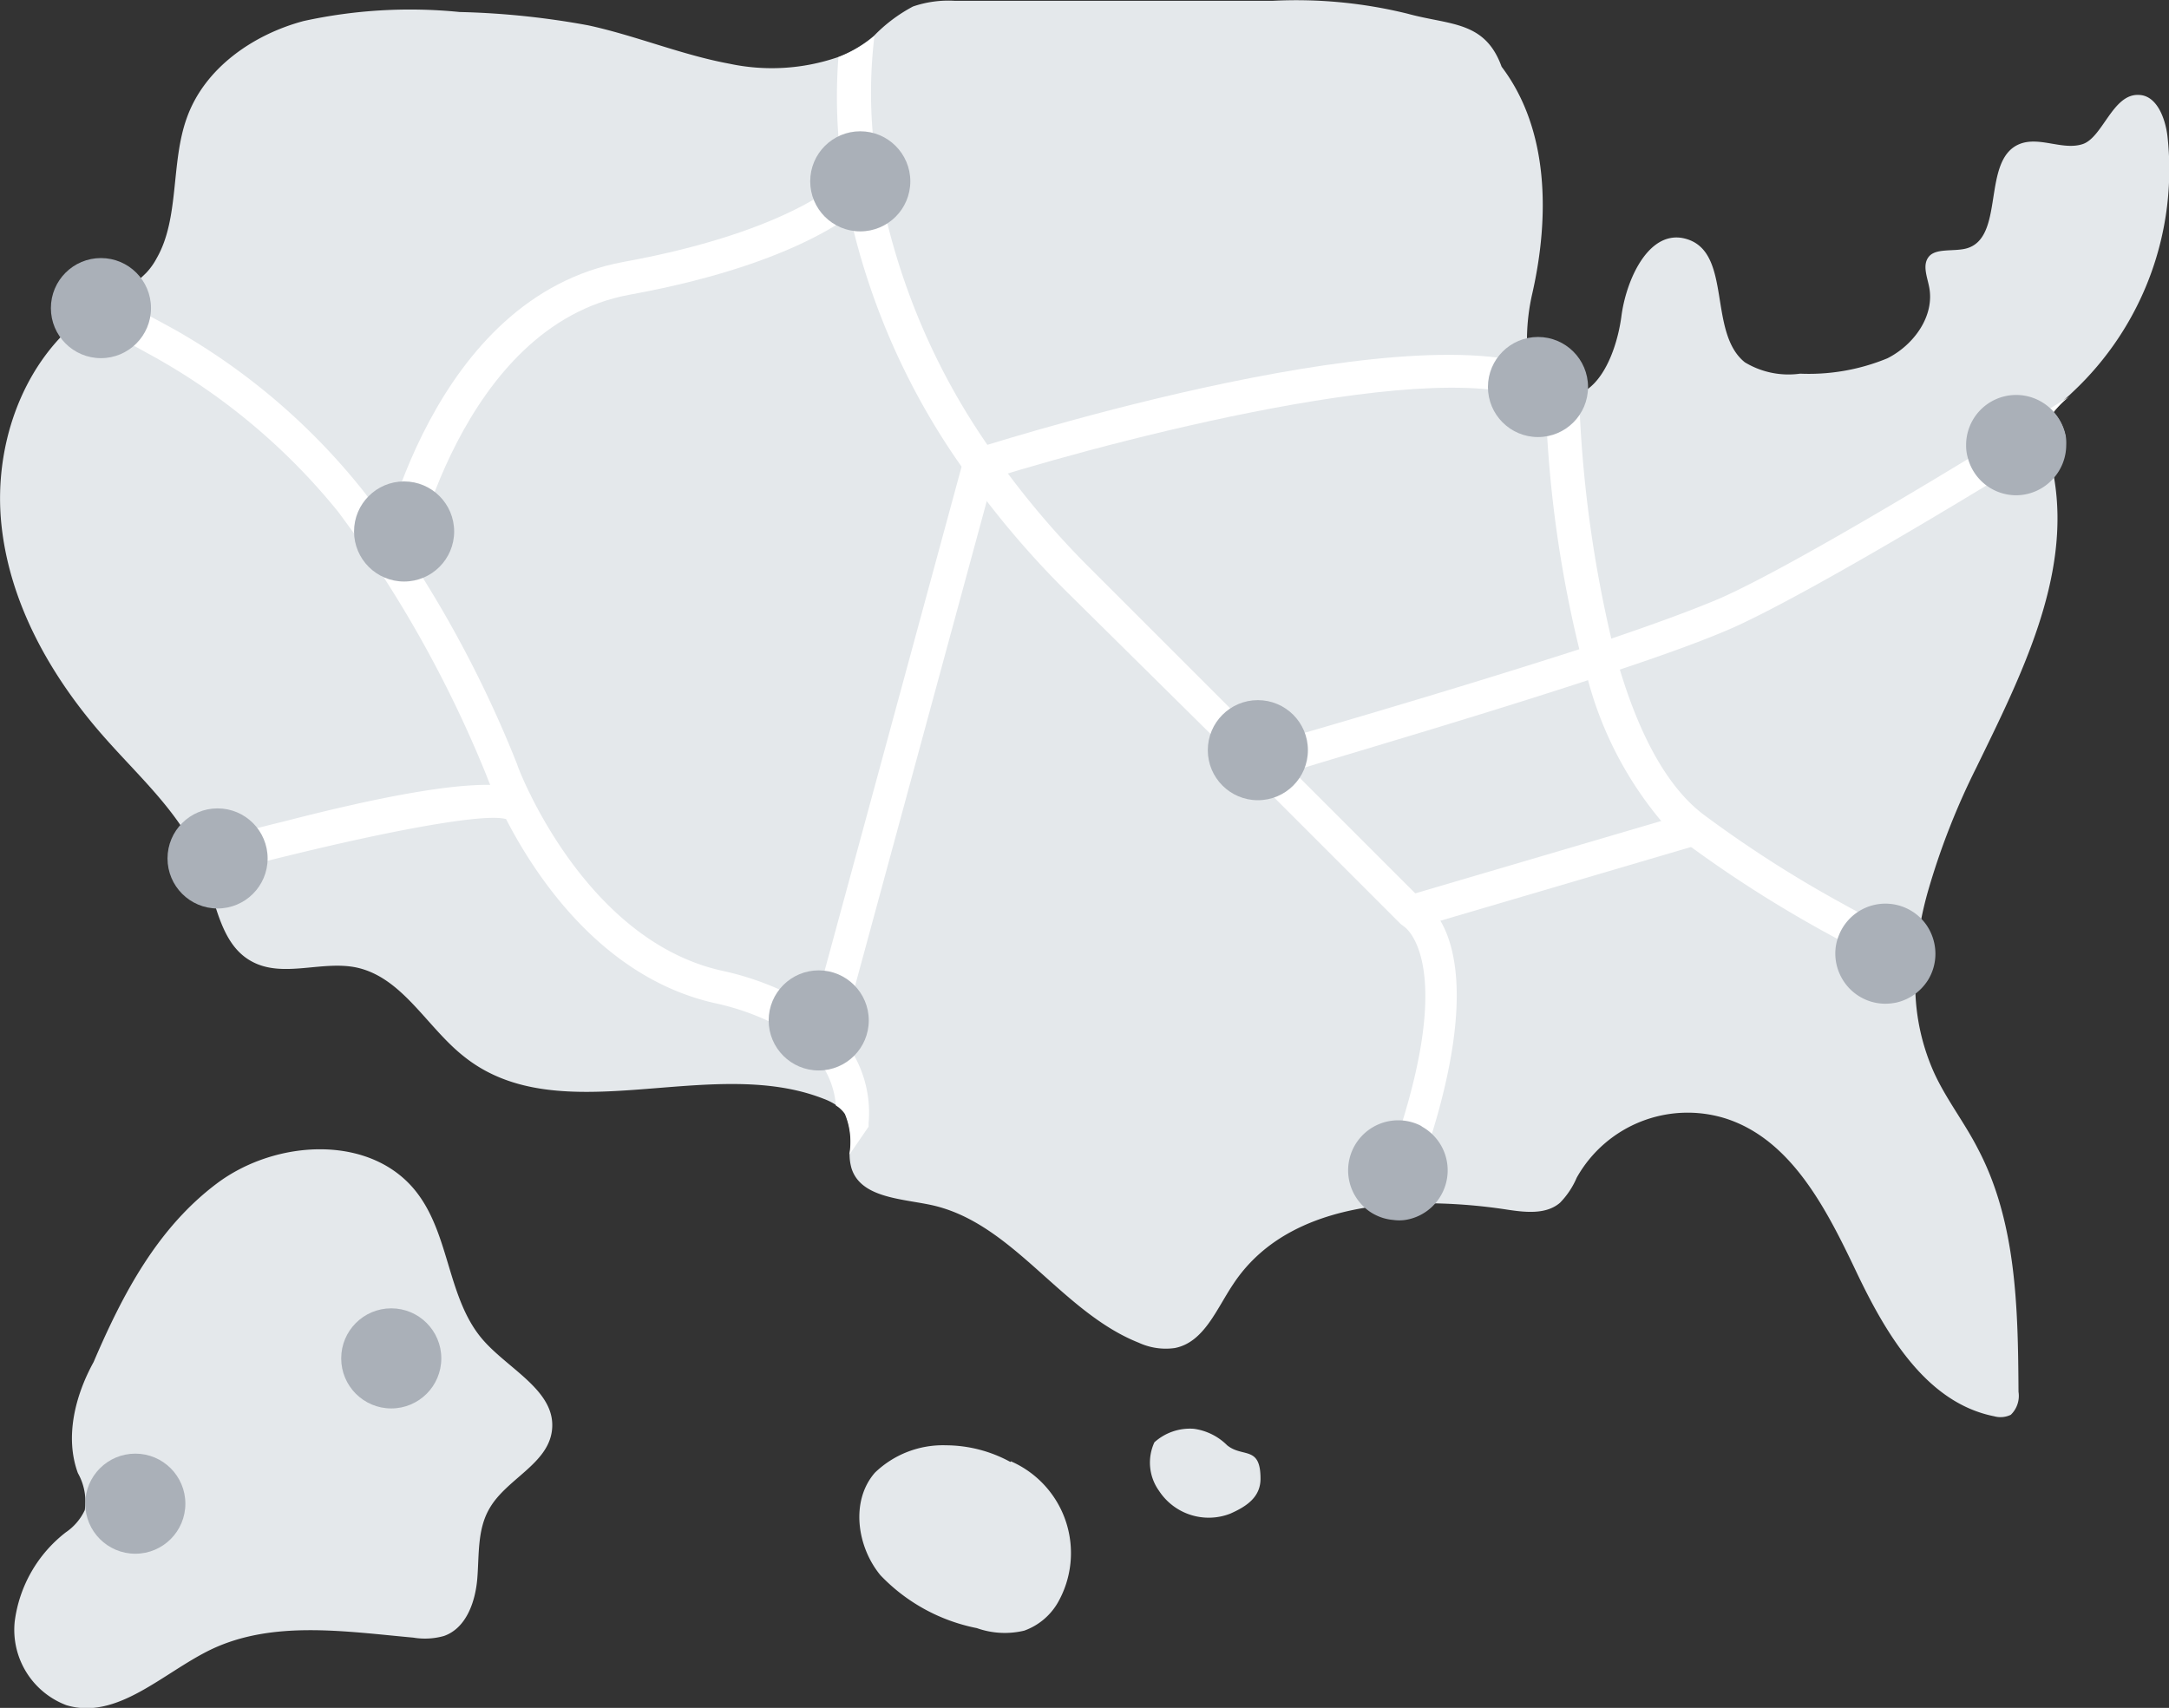 <svg xmlns="http://www.w3.org/2000/svg" viewBox="0 0 130 102.38"><rect x="0" y="0" width="130" height="102.38" fill="#333333" stroke="none"/><title>preview-card0</title><g id="a1e38a3b-e220-41ab-baf5-e19ed60bf0a0" data-name="Слой 2"><g id="abf9ce29-fc75-4e94-9cae-de961a4e6429" data-name="ILLUSTRATiON"><g id="fe2f155c-c0cc-41fe-9a8d-0d0003c92ff7" data-name="preview-card"><path d="M124.24,23.49l-.21.2h0a6,6,0,0,0-.94,1,2.36,2.36,0,0,0-.33.63,3,3,0,0,0,0,1.53c0,.38.15.76.23,1.13s.09.47.13.7c1,5.95-2,11.86-4.68,17.36a43.36,43.36,0,0,0-2.89,7.4,20.92,20.92,0,0,0-.62,3c-.06.4-.11.8-.13,1.2s0,.62,0,.93a12.9,12.9,0,0,0,1.1,5.69c.73,1.62,1.83,3,2.66,4.63,2.31,4.4,2.39,9.58,2.42,14.54a1.58,1.58,0,0,1-.46,1.38,1.41,1.41,0,0,1-1,.09c-4.07-.81-6.48-4.92-8.26-8.66s-3.88-7.92-7.83-9.19A7.62,7.62,0,0,0,94.5,70.6a4.88,4.88,0,0,1-1,1.5c-.82.71-2.05.58-3.12.42a32.86,32.86,0,0,0-5.19-.39s0,0,0,0l-.73,0h0c-.71,0-1.42.09-2.12.19-3.45.47-6.57,1.82-8.44,4.68-1,1.49-1.74,3.47-3.49,3.81a3.86,3.86,0,0,1-2.16-.32c-4.69-1.86-7.57-7.25-12.51-8.27-1.79-.37-4.14-.44-4.7-2.17a3,3,0,0,1-.12-.84,4.35,4.35,0,0,0-.26-2.45,1.75,1.75,0,0,0-.54-.51,3.53,3.53,0,0,0-.75-.38c-6.86-2.7-15.77,2.07-21.54-2.52C25.59,61.6,24.14,58.6,21.37,58c-2.08-.44-4.42.66-6.29-.37-1.58-.86-2-2.77-2.56-4.55-.06-.2-.12-.39-.19-.58s-.09-.29-.14-.43c-.13-.34-.27-.66-.43-1a3.68,3.68,0,0,0-.23-.44c-1.29-2.38-3.39-4.3-5.21-6.36C3.11,40.66.57,36.23.08,31.4-.38,26.86,1.24,22,4.78,19.15a3.91,3.91,0,0,1,.41-.3l.3-.22c.42-.28.85-.53,1.28-.8a8.15,8.15,0,0,0,2-1.48,4,4,0,0,0,.62-.87c1.38-2.4.83-5.72,1.81-8.42,1.07-3,4-5,7-5.8A29.85,29.85,0,0,1,27.55.72a48.45,48.45,0,0,1,7.71.8c2.86.62,5.59,1.77,8.46,2.3a12.19,12.19,0,0,0,6.49-.39,7.39,7.39,0,0,0,1.9-1.06l.26-.21A9.37,9.37,0,0,1,54.72.39,6.52,6.52,0,0,1,57.25.05l19,0a27.88,27.88,0,0,1,8.11.77C86.9,1.52,89,1.23,90,4c0,0,0,0,0,0,2.85,3.76,2.88,9,1.84,13.59a12.56,12.56,0,0,0-.32,2.65,6.21,6.21,0,0,0,.17,1.52,2.67,2.67,0,0,0,.9,1.54,2.15,2.15,0,0,0,.91.39,2.06,2.06,0,0,0,1.11-.08,2.16,2.16,0,0,0,.58-.31c1.15-.86,1.8-2.82,2-4.42.32-2.26,1.71-5.21,3.9-4.55,2.74.82,1.26,5.61,3.49,7.39a5.05,5.05,0,0,0,3.31.68,12.35,12.35,0,0,0,5.23-.92c1.59-.8,2.86-2.55,2.5-4.3-.12-.61-.42-1.32,0-1.81s1.43-.29,2.17-.46c2.44-.57.93-5.31,3.24-6.27,1.19-.49,2.59.39,3.79,0s1.8-3,3.34-2.95c1.1,0,1.62,1.39,1.75,2.49A18.27,18.27,0,0,1,124.24,23.49Z" fill="#e4e8eb"/><path d="M5.61,81.65c-1.1,2-1.74,4.49-.94,6.66a3.47,3.47,0,0,1,.41,2.22,3.31,3.31,0,0,1-1.14,1.33A8.05,8.05,0,0,0,.88,97.22a4.83,4.83,0,0,0,3.1,5c3.05.92,5.78-1.94,8.65-3.33,3.71-1.78,8.06-1.09,12.15-.72a4.18,4.18,0,0,0,1.83-.1c1.34-.47,1.89-2.06,2-3.48s0-2.91.72-4.15c1-1.77,3.5-2.66,3.75-4.68.29-2.33-2.53-3.63-4.09-5.39-2.17-2.44-2-6.27-4-8.87-2.7-3.53-8.44-3.23-12-.55S7.36,77.56,5.61,81.65Z" fill="#e4e8eb"/><path d="M60.56,87.64a8.11,8.11,0,0,0-3.85-1,5.87,5.87,0,0,0-4.27,1.64c-1.47,1.68-1.09,4.43.33,6.15a10.91,10.91,0,0,0,5.78,3.17,5,5,0,0,0,2.84.15,3.81,3.81,0,0,0,2-1.66,6,6,0,0,0-2.8-8.49Z" fill="#e4e8eb"/><path d="M71.55,85.65a3.18,3.18,0,0,0-2.36.81,2.9,2.9,0,0,0,.27,2.9,3.56,3.56,0,0,0,4.27,1.38c1-.44,1.82-1,1.82-2.1,0-2-1.06-1.24-2-2A3.49,3.49,0,0,0,71.55,85.65Z" fill="#e4e8eb"/><path d="M52.06,67.32l0,.22L50.9,69.23a4.35,4.35,0,0,0-.26-2.45,1.75,1.75,0,0,0-.54-.51,5.15,5.15,0,0,0-.66-2.14,7.37,7.37,0,0,0-3.36-2.91,15,15,0,0,0-3.21-1.08C36.12,58.64,32.09,52.55,30.28,49c-.43-.84-.74-1.54-.92-2-.12-.29-.19-.48-.21-.53a71.23,71.23,0,0,0-6.24-12c-.52-.8-1.07-1.63-1.66-2.45l-.95-1.3A38,38,0,0,0,8.76,21.13c-1.48-.83-2.69-1.41-3.38-1.73l-.6-.25,0,0,.38-.93h0l.37-.92c.08,0,.55.22,1.28.56.92.44,2.27,1.12,3.84,2A39.07,39.07,0,0,1,21.9,29.59l.15.21c.42.56.82,1.12,1.21,1.67,0,0,0,0,0,0,.52.75,1,1.49,1.49,2.22.2.31.39.62.58.93A69,69,0,0,1,31,45.83c0,.11,3.93,10.51,12.27,12.36a17.26,17.26,0,0,1,3.43,1.12,11.42,11.42,0,0,1,2.07,1.21,8.57,8.57,0,0,1,1.64,1.58,6.79,6.79,0,0,1,.77,1.15A7,7,0,0,1,52.06,67.32Z" fill="#fff"/><path d="M86.23,66.57c-.21.76-.45,1.55-.73,2.4q-.59,1.74-1,3.18h0c-.71,0-1.42.09-2.12.19.11-.34.21-.69.32-1.06q.44-1.35,1-2.94c.25-.74.46-1.45.65-2.11,2.52-8.89-.16-10.66-.19-10.68l-.22-.17-7.55-7.55h0l-3.75-3.75h0L63.86,35.4a54.72,54.72,0,0,1-4.71-5.35c-.54-.7-1-1.39-1.52-2.08a42.24,42.24,0,0,1-6.47-14.14c-.07-.29-.13-.57-.19-.85-.17-.77-.31-1.51-.41-2.22-.15-.91-.25-1.77-.31-2.59a31.64,31.64,0,0,1,0-4.74,7.39,7.39,0,0,0,1.9-1.06l.26-.21A28.36,28.36,0,0,0,52.31,8a35.33,35.33,0,0,0,.88,5.41,40.51,40.51,0,0,0,6,13.27c.38.57.79,1.14,1.23,1.72A51.4,51.4,0,0,0,65.27,34l19.9,19.9a3.8,3.8,0,0,1,1.17,1.31C87.27,56.8,88,60.08,86.23,66.57Z" fill="#fff"/><path d="M24.65,34.08l-2-.38c.12-.64,3.18-15.88,14.72-18,10.34-1.88,13.3-5.11,13.33-5.14l1.53,1.29c-.13.15-3.29,3.78-14.51,5.82C27.56,19.54,24.68,33.94,24.65,34.08Z" fill="#fff"/><path d="M50.3,62.59l-1.93-.52,9.51-35,.52-.16c3-.95,29.41-9.1,35.71-3.94l-1.27,1.55c-4.53-3.71-25.09,1.58-33.32,4.13Z" fill="#fff"/><path d="M123.08,24.71a3,3,0,0,1,.72,1.48l-1.1.68c-1.11.69-2.35,1.45-3.64,2.23-5.39,3.27-11.81,7-15.13,8.5-1.64.73-4.09,1.62-6.88,2.55q-.93.33-1.89.63C89,42.8,81.88,44.89,78.23,46l-.77.22-1.63.47-.55-1.92.56-.17c.5-.13,1.31-.37,2.35-.67,3.79-1.1,10.61-3.12,16.43-5l1.9-.63c2.69-.91,5-1.76,6.61-2.45,3.18-1.41,9.49-5.1,14.81-8.33,1.79-1.09,3.47-2.12,4.88-3l1.2-.74A6,6,0,0,0,123.08,24.71Z" fill="#fff"/><path d="M115.57,56.76a3.13,3.13,0,0,1-.83.87c0,.31,0,.62,0,.93l-1-.46c-1-.46-2.13-1-3.39-1.7a73.91,73.91,0,0,1-9-5.63l-.4-.3a10.12,10.12,0,0,1-1.38-1.25,22,22,0,0,1-4.39-8.44c-.19-.64-.37-1.28-.54-1.93a71.83,71.83,0,0,1-1.91-12.7c0-.67-.08-1.28-.1-1.82,0-.36,0-.7,0-1,0-.54,0-1,0-1.25V21.7h2s0,.76,0,1.95c0,.37,0,.78.06,1.24a74.48,74.48,0,0,0,1.87,13.33c.16.66.34,1.3.53,1.93,1.12,3.7,2.74,7,5.08,8.73a71.09,71.09,0,0,0,8.1,5.2c1.78,1,3.37,1.77,4.64,2.35Z" fill="#fff"/><path d="M30.31,49a.64.64,0,0,0,.11.09l-.14,0c-1.3-.33-6.69.67-12.53,2.09-1.8.43-3.64.91-5.42,1.39,0-.15-.09-.29-.14-.43-.13-.34-.27-.66-.43-1a3.68,3.68,0,0,0-.23-.44l.28-.08c1.88-.52,3.64-1,5.26-1.39Q25.7,47,29.36,47.05a3.4,3.4,0,0,1,2.44.61Z" fill="#fff"/><rect x="84.18" y="51.18" width="17.7" height="2" transform="translate(-10.95 28.39) rotate(-16.4)" fill="#fff"/><circle cx="51.56" cy="10.87" r="3" fill="#aab0b8"/><circle cx="92.18" cy="23.2" r="3" fill="#aab0b8"/><circle cx="49.07" cy="61.17" r="3" fill="#aab0b8"/><path d="M12.33,52.51l-.19.06-.26.07-.54-1.93.19-.05a3.68,3.68,0,0,1,.23.44c.16.32.3.64.43,1C12.24,52.22,12.29,52.36,12.33,52.51Z" fill="#fff"/><circle cx="6.05" cy="18.47" r="3" fill="#aab0b8"/><path d="M123.84,26.69a3,3,0,0,1-.78,2,3,3,0,0,1-2.22,1,3,3,0,0,1-2.9-2.25,2.66,2.66,0,0,1-.1-.75,3,3,0,0,1,5-2.25,1.33,1.33,0,0,1,.26.27,3,3,0,0,1,.72,1.48A2.74,2.74,0,0,1,123.84,26.69Z" fill="#aab0b8"/><circle cx="24.22" cy="31.86" r="3" fill="#aab0b8"/><circle cx="13.04" cy="51.46" r="3" fill="#aab0b8"/><circle cx="75.39" cy="44.97" r="3" fill="#aab0b8"/><path d="M86.47,71.46a3,3,0,0,1-2.24,1.67s0,0,0,0a2.54,2.54,0,0,1-.73,0h0a2.89,2.89,0,0,1-1-.27,2.8,2.8,0,0,1-.84-.6,3,3,0,0,1,3.41-4.82.87.87,0,0,1,.18.11A3,3,0,0,1,86.47,71.46Z" fill="#aab0b8"/><path d="M116,57.17a3,3,0,0,1-.45,1.59,3.13,3.13,0,0,1-.83.87,3.07,3.07,0,0,1-1.06.47,3.51,3.51,0,0,1-.66.07,3,3,0,0,1-2.73-1.77,3,3,0,0,1-.27-1.23,2.86,2.86,0,0,1,.21-1.09,3,3,0,0,1,5.26-.62A3.06,3.06,0,0,1,116,57.17Z" fill="#aab0b8"/><circle cx="8.11" cy="90.14" r="3" fill="#aab0b8"/><circle cx="23.45" cy="81.43" r="3" fill="#aab0b8"/></g></g></g></svg>